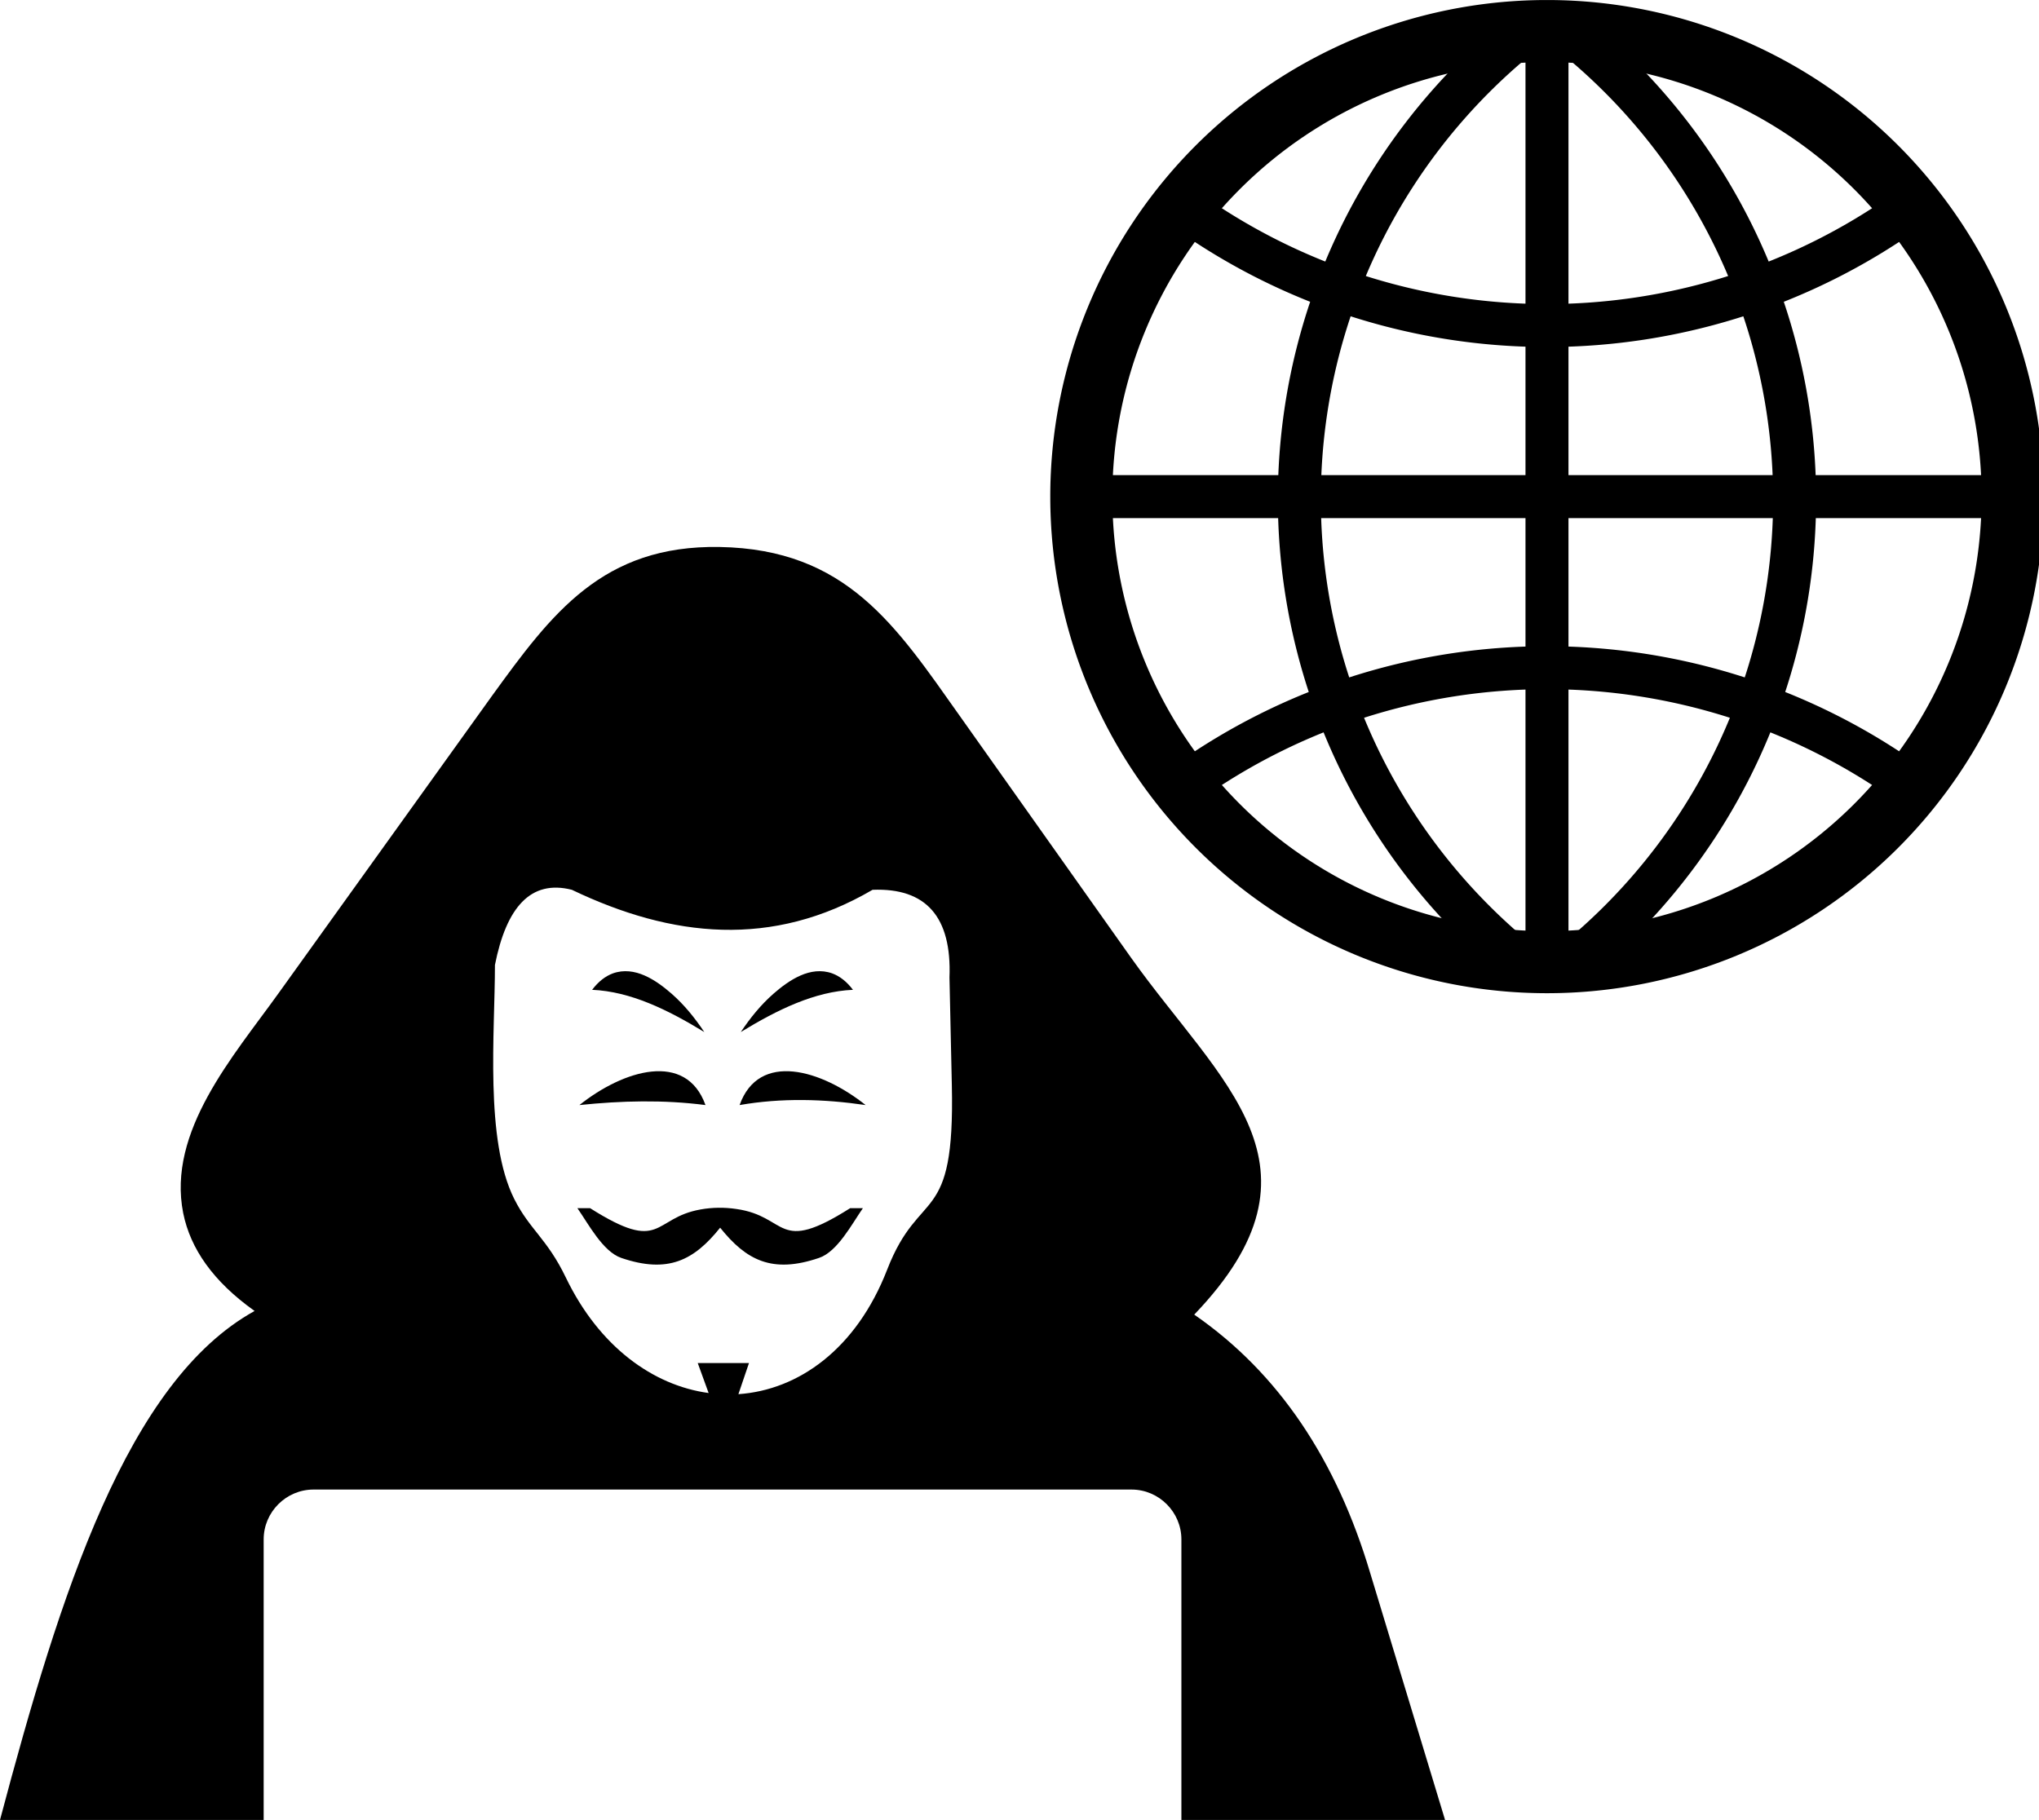 <?xml version="1.0" encoding="UTF-8" standalone="no"?>
<!-- Created with Inkscape (http://www.inkscape.org/) -->

<svg
   width="72.577mm"
   height="64.794mm"
   viewBox="0 0 72.577 64.794"
   version="1.1"
   id="svg5"
   xml:space="preserve"
   xmlns="http://www.w3.org/2000/svg"
   xmlns:svg="http://www.w3.org/2000/svg"><defs
     id="defs2" /><g
     id="layer1"
     transform="translate(-59.856,-149.805)"><path
       class="st0"
       d="m 69.752,185.193 7.614,-10.611 c 2.131,-2.943 3.939,-5.375 8.104,-5.303 4.521,0.08 6.27,2.796 8.543,6.007 2.034,2.876 4.073,5.747 6.107,8.623 3.185,4.479 7.313,7.405 2.244,12.7 3.005,2.076 5.065,5.174 6.262,9.196 l 2.666,8.795 h -9.385 v -9.988 c 0,-0.975 -0.8,-1.775 -1.775,-1.775 H 71.016 c -0.975,0 -1.775,0.799 -1.775,1.775 v 9.988 h -9.385 c 2.147,-8.095 4.537,-15.617 9.062,-18.121 -1.478,-1.051 -2.285,-2.219 -2.541,-3.483 -0.578,-2.909 1.787,-5.588 3.374,-7.802 z m 14.939,13.139 h 1.825 l -0.377,1.109 c 2.139,-0.146 4.198,-1.607 5.295,-4.433 1.159,-2.989 2.415,-1.465 2.302,-6.563 l -0.084,-3.838 c 0.084,-2.16 -0.833,-3.198 -2.738,-3.123 -3.566,2.085 -7.137,1.708 -10.703,0 -1.465,-0.373 -2.332,0.624 -2.738,2.675 0,2.39 -0.368,6.229 0.686,8.33 0.548,1.093 1.172,1.415 1.838,2.8 1.185,2.461 3.106,3.843 5.082,4.111 z m 0.1,-5.467 c -1.729,0.306 -1.344,1.591 -3.931,-0.046 h -0.452 c 0.393,0.561 0.904,1.545 1.561,1.771 1.666,0.569 2.591,0.084 3.52,-1.076 0.929,1.159 1.85,1.645 3.52,1.076 0.657,-0.222 1.168,-1.206 1.561,-1.771 h -0.452 c -2.645,1.674 -2.185,0.293 -4.052,0.029 -0.423,-0.063 -0.854,-0.059 -1.277,0.017 z m 0.176,-3.717 c -1.494,-0.193 -2.993,-0.155 -4.487,0 1.574,-1.256 3.797,-1.925 4.487,0 z m 1.214,0 c 1.494,-0.26 2.993,-0.218 4.487,0 -1.574,-1.256 -3.797,-1.925 -4.487,0 z m -2.415,-3.96 c 0.444,0.389 0.82,0.854 1.159,1.36 -1.31,-0.799 -2.629,-1.444 -3.993,-1.503 0.222,-0.293 0.469,-0.486 0.741,-0.586 0.779,-0.276 1.532,0.239 2.093,0.728 z m 3.617,0 c -0.444,0.389 -0.82,0.854 -1.159,1.36 1.31,-0.799 2.629,-1.444 3.993,-1.503 -0.222,-0.293 -0.469,-0.486 -0.741,-0.586 -0.779,-0.276 -1.532,0.239 -2.093,0.728 z"
       id="path184"
       style="stroke-width:0.419" /><g
       style="fill:none;stroke:#000000"
       id="g208"
       transform="matrix(0.085,0,0,0.085,97.07,149.636)"><path
         stroke-width="26"
         d="m 209,15 a 195,195 0 1 0 2,0 z"
         id="path196" /><path
         stroke-width="18"
         d="M 210,15 V 405 M 405,210 H 15 M 59,90 a 260,260 0 0 0 302,0 m 0,240 A 260,260 0 0 0 59,330 M 195,20 a 250,250 0 0 0 0,382 m 30,0 a 250,250 0 0 0 0,-382"
         id="path198" /></g></g><style
     type="text/css"
     id="style182">.st0{fill-rule:evenodd;clip-rule:evenodd;}</style></svg>
